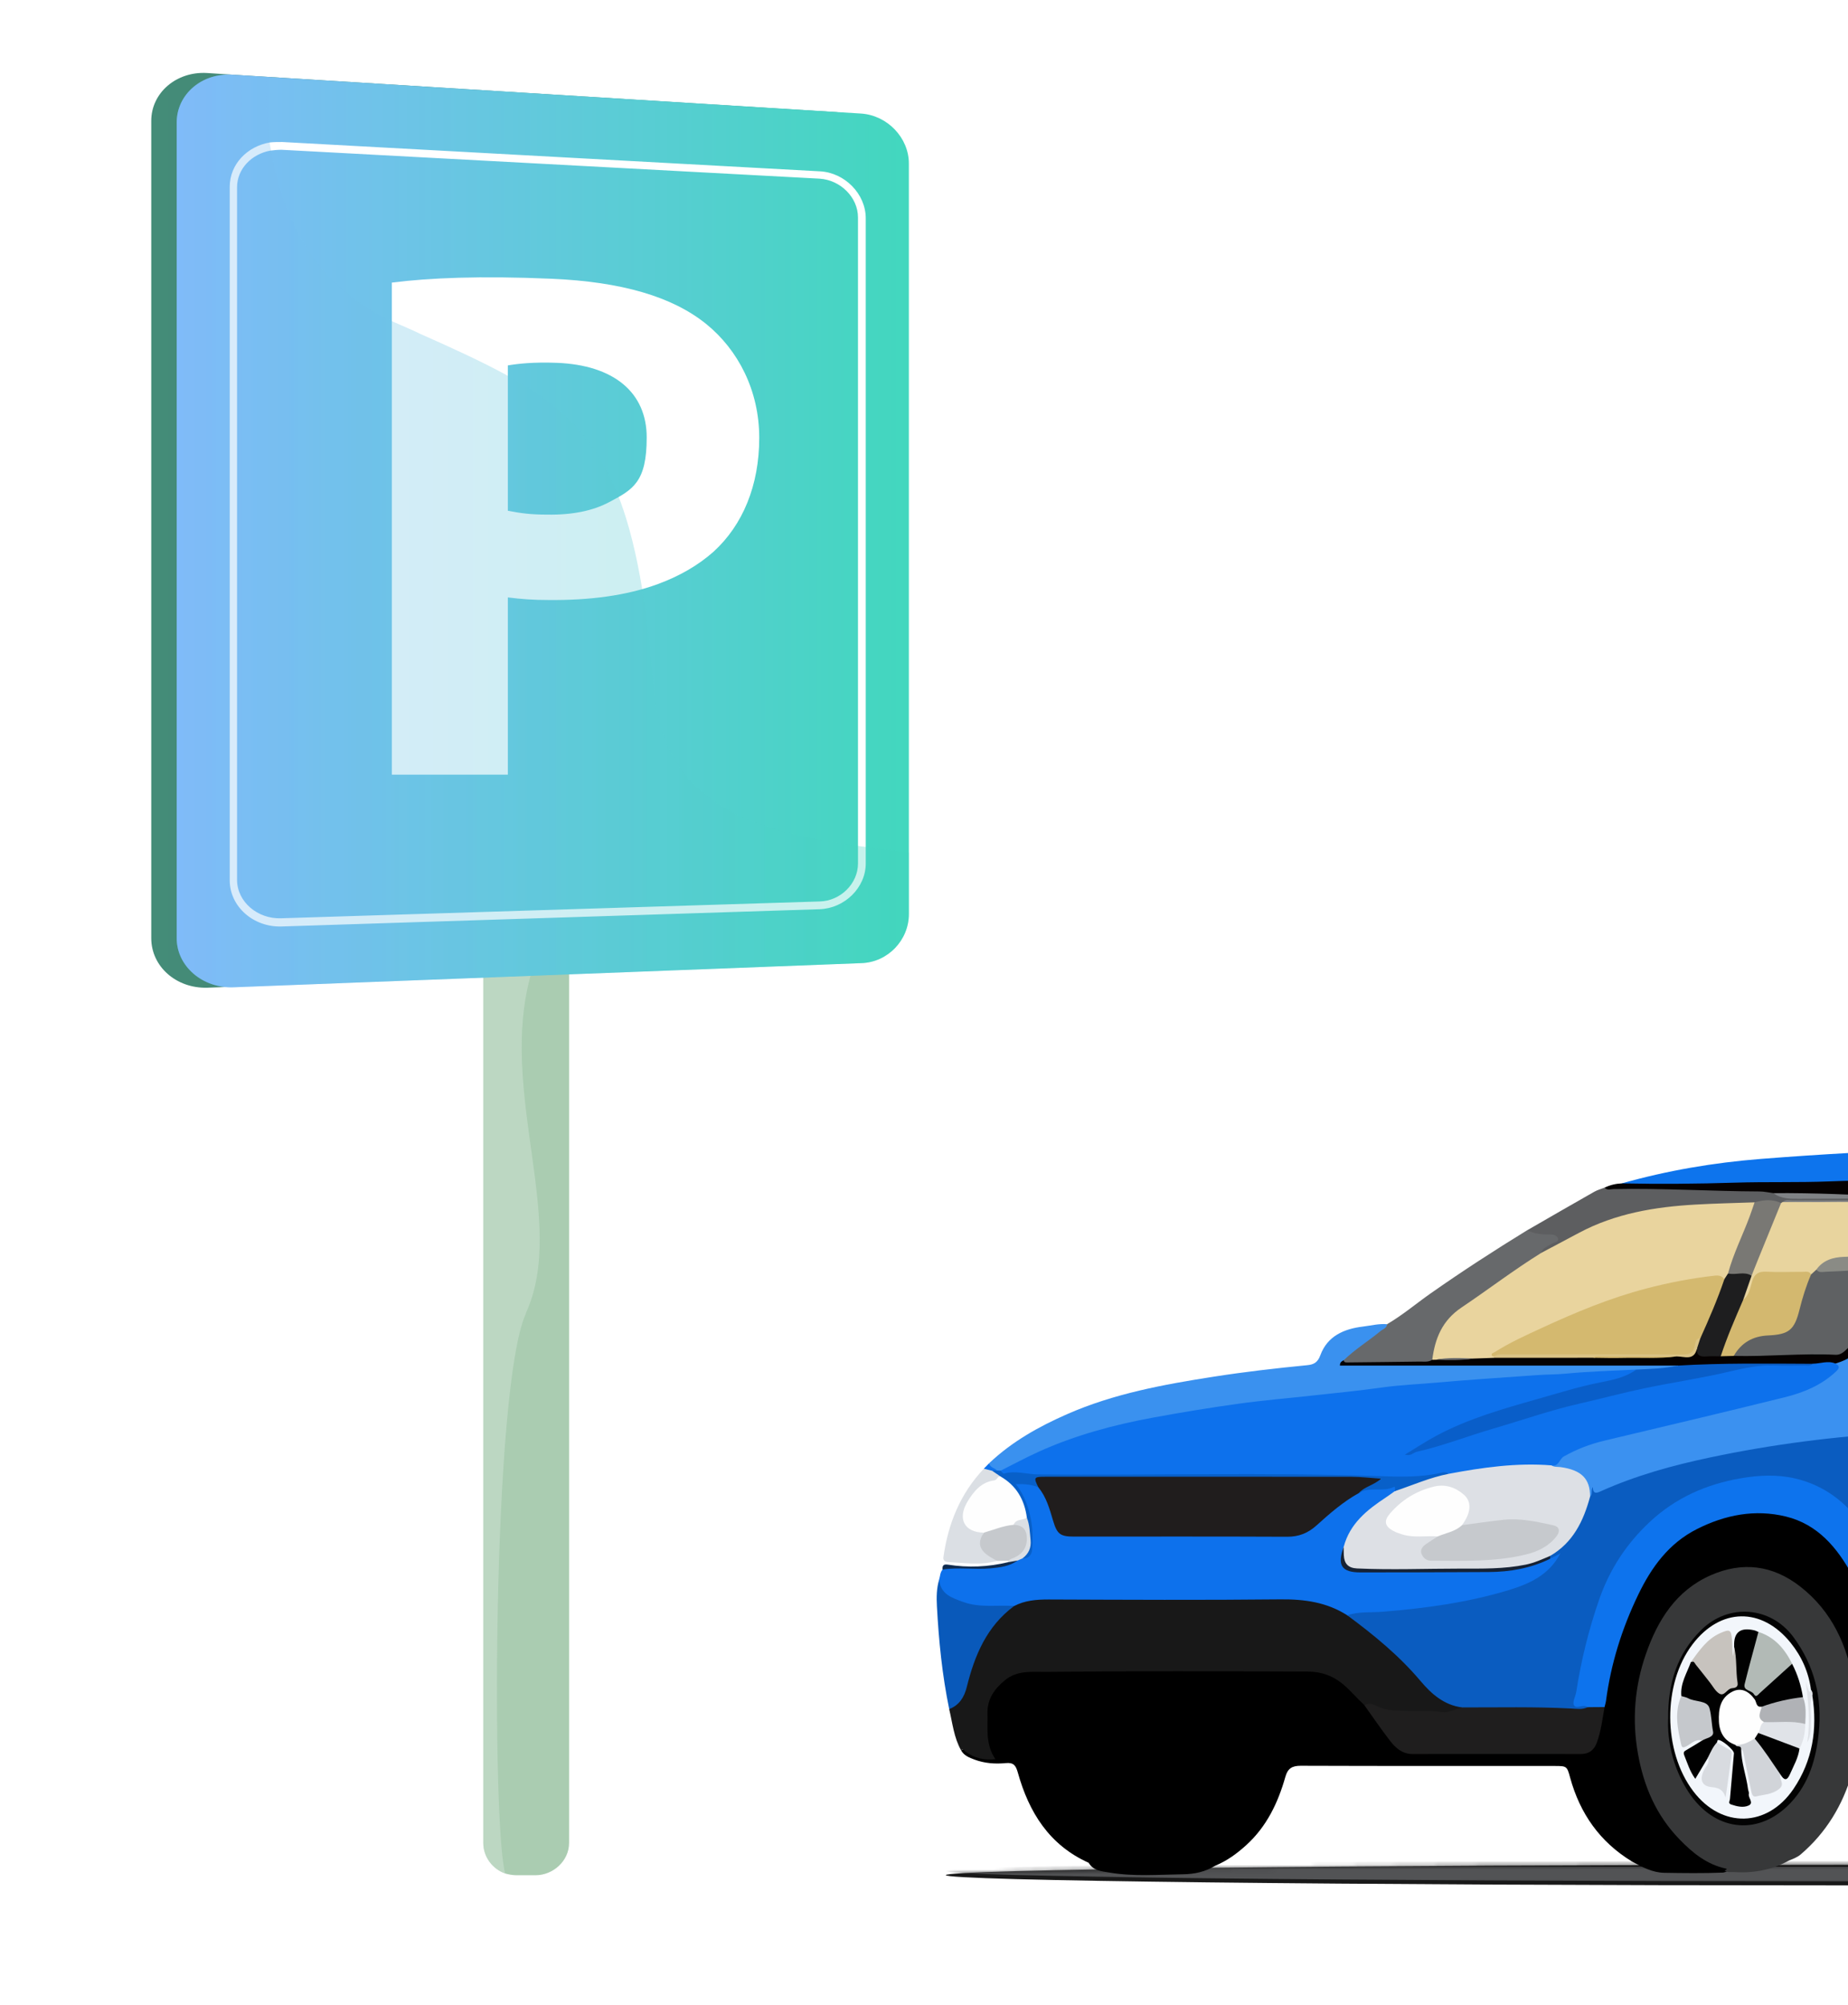 <svg width="390" height="423" viewBox="0 0 390 423" fill="none" xmlns="http://www.w3.org/2000/svg">
<g clip-path="url(#clip0_394_3700)" filter="url(#filter0_d_394_3700)">
<rect width="390" height="415" fill="white"/>
<path d="M120.099 160.644V384.868C120.099 388.69 116.732 391.693 113.001 391.693H108.997C108.178 391.693 107.268 391.511 106.631 391.329C103.992 390.419 101.99 387.871 101.99 384.868V160.644C101.99 158.551 102.991 156.64 104.447 155.366C105.63 154.365 107.268 153.637 108.997 153.637H113.001C116.823 153.637 120.099 156.822 120.099 160.644Z" fill="#AACCB1"/>
<g style="mix-blend-mode:multiply" opacity="0.4">
<path d="M110.999 273.12C103.81 288.863 103.81 382.229 106.631 391.329C103.992 390.419 101.99 387.871 101.99 384.868V160.644C101.99 158.551 102.991 156.731 104.447 155.457C104.902 156.549 105.357 157.823 105.903 159.097C105.903 159.097 119.28 176.569 112.091 201.412C104.993 226.255 119.826 253.646 110.999 273.029V273.12Z" fill="#D8E8DD"/>
</g>
<path d="M176.701 19.685L50.666 11.859L43.659 11.404C37.198 11.04 31.92 15.59 31.92 21.505V193.95C31.92 199.956 37.198 204.597 43.75 204.415L176.792 199.319C182.343 199.137 186.438 194.496 186.438 188.945V30.332C186.438 24.781 182.252 20.049 176.61 19.685H176.701Z" fill="url(#paint0_linear_394_3700)"/>
<path d="M191.807 30.605V188.854C191.807 194.405 187.348 199.046 181.797 199.228L49.301 204.324C42.84 204.597 37.289 199.956 37.289 193.95V21.869C37.289 15.863 42.658 11.313 49.119 11.768L181.706 19.958C187.257 20.322 191.807 25.054 191.807 30.514V30.605Z" fill="url(#paint1_linear_394_3700)"/>
<path d="M173.061 32.153L59.584 25.965C58.765 25.965 57.764 25.965 56.945 26.056C52.213 26.875 48.482 30.606 48.482 35.429V181.757C48.482 187.308 53.487 191.676 59.402 191.494L172.97 187.854C178.248 187.672 182.707 183.304 182.707 178.208V42.072C182.707 36.885 178.248 32.426 173.061 32.153ZM181.069 178.208C181.069 182.485 177.338 186.125 172.97 186.216L59.311 189.765C54.397 189.947 50.029 186.307 50.029 181.666V35.52C50.029 31.607 53.123 28.513 57.036 27.785C57.764 27.694 58.583 27.603 59.402 27.603L172.97 33.7C177.338 33.973 181.069 37.613 181.069 41.89V178.117V178.208Z" fill="white"/>
<path d="M149.037 64.367C141.939 58.634 131.292 55.449 116.277 54.812C101.262 54.175 90.615 54.63 82.698 55.631V159.462H107.177V122.061C110.089 122.425 112.546 122.607 115.731 122.607C124.285 122.698 132.202 121.697 138.845 119.24C143.304 117.602 147.308 115.327 150.584 112.415C156.772 106.773 160.23 98.401 160.23 88.391C160.23 78.381 155.771 69.827 149.037 64.367ZM115.549 104.589C112 104.589 109.998 104.316 107.177 103.77V73.103C109.361 72.739 112.546 72.375 117.46 72.557C129.563 73.012 136.479 78.836 136.479 88.3C136.479 97.763 133.567 99.311 128.562 101.95C125.195 103.77 120.736 104.68 115.549 104.589Z" fill="white"/>
<path style="mix-blend-mode:multiply" opacity="0.3" d="M191.807 175.932V188.854C191.807 194.405 187.348 199.046 181.797 199.228L49.301 204.324C42.84 204.597 37.289 199.956 37.289 193.95V21.869C37.289 15.863 42.658 11.313 49.119 11.768L56.217 12.223C56.126 16.591 56.217 21.323 56.945 26.146C56.945 26.692 57.127 27.238 57.218 27.875C59.584 42.071 66.5 56.631 83.426 64.093C85.246 64.912 87.066 65.64 88.704 66.459C95.711 69.553 101.808 72.374 106.995 75.195C113.456 78.744 118.643 82.475 122.738 87.389C125.741 90.938 128.198 95.033 130.291 100.129C134.113 109.684 136.479 122.697 138.026 141.625C138.299 144.901 138.845 147.813 139.755 150.361C140.938 154.092 142.758 157.186 144.942 159.825C145.306 160.28 145.761 160.735 146.125 161.19C146.944 162.009 147.763 162.828 148.764 163.556C156.954 170.29 168.784 172.747 180.705 174.476C181.251 174.476 181.797 174.658 182.343 174.658C185.528 175.113 188.713 175.477 191.898 175.932H191.807Z" fill="url(#paint2_linear_394_3700)"/>
<path d="M388.056 393.829C492.137 393.829 576.512 392.862 576.512 391.669C576.512 390.476 492.137 389.509 388.056 389.509C283.975 389.509 199.601 390.476 199.601 391.669C199.601 392.862 283.975 393.829 388.056 393.829Z" fill="#191919"/>
<mask id="mask0_394_3700" style="mask-type:luminance" maskUnits="userSpaceOnUse" x="199" y="389" width="378" height="5">
<path d="M388.056 393.829C492.137 393.829 576.512 392.862 576.512 391.669C576.512 390.476 492.137 389.509 388.056 389.509C283.975 389.509 199.601 390.476 199.601 391.669C199.601 392.862 283.975 393.829 388.056 393.829Z" fill="white"/>
</mask>
<g mask="url(#mask0_394_3700)">
<path d="M388.056 392.965C492.137 392.965 576.512 391.997 576.512 390.805C576.512 389.612 492.137 388.645 388.056 388.645C283.975 388.645 199.601 389.612 199.601 390.805C199.601 391.997 283.975 392.965 388.056 392.965Z" fill="#525355"/>
<path d="M394.898 389.906C498.979 389.906 583.354 389.651 583.354 389.336C583.354 389.021 498.979 388.766 394.898 388.766C290.817 388.766 206.442 389.021 206.442 389.336C206.442 389.651 290.817 389.906 394.898 389.906Z" fill="#141414"/>
</g>
<path d="M564.995 361.283C562.187 363.806 558.834 364.834 555.128 364.912C553.944 364.635 554.402 363.745 554.445 363.037C554.981 354.008 553.538 345.394 548.605 337.67C544.812 331.734 539.654 327.656 532.223 327.44C527.964 327.319 524.335 329.125 521.25 331.786C514.148 337.929 510.718 345.938 510.131 355.218C509.725 361.611 510.442 367.867 513.025 373.785C516.179 381.008 520.533 387.108 528.473 389.7C528.836 389.821 529.225 389.968 529.398 390.503C528.275 391.575 526.815 390.953 525.527 391.186C523.03 391.212 520.533 391.125 518.045 391.22C515.349 391.324 512.826 390.858 510.45 389.588C503.124 386.106 498.821 380.084 496.333 372.601C494.898 368.281 495.814 368.61 491.028 368.61C481.074 368.61 471.113 368.644 461.159 368.575C459.345 368.558 458.438 369.102 457.919 370.908C456.364 376.308 453.772 381.155 449.642 385.086C447.854 386.788 445.815 388.093 443.629 389.199C440.562 390.832 437.321 391.722 433.805 391.583C431.049 391.471 428.284 391.454 425.537 391.583C421.597 391.765 418.002 390.754 414.616 388.853C407.911 385.112 403.548 379.479 401.241 372.204C399.91 368.022 400.394 368.696 396.446 368.566C394.562 368.506 392.627 368.998 390.804 368.16C390.19 367.123 390.769 366.104 390.881 365.084C391.961 355.339 390.907 346.007 385.464 337.557C383.702 334.819 381.438 332.538 378.82 330.585C372.133 325.608 362.041 326.386 355.76 332.486C349.746 338.318 346.964 345.619 345.884 353.757C345.124 359.538 345.608 365.197 347.301 370.752C349.444 377.794 353.375 383.574 359.553 387.713C360.883 388.603 362.335 389.216 363.838 389.717C364.201 389.838 364.702 389.968 364.685 390.426C364.668 391.013 364.08 391.004 363.657 391.134C359.51 391.298 355.371 391.246 351.224 391.177C348.718 391.134 346.55 389.959 344.398 388.784C337.642 384.671 333.434 378.675 331.361 371.098C330.704 368.679 330.643 368.636 328.103 368.636C310.236 368.636 292.368 368.653 274.501 368.592C272.678 368.592 271.762 369.145 271.261 370.934C269.714 376.394 267.329 381.405 263.018 385.328C261.04 387.125 258.94 388.663 256.469 389.674C254.395 390.961 252.037 391.462 249.704 391.488C244.537 391.557 239.345 392.007 234.204 391.134C232.562 390.858 230.756 390.78 229.745 389.06C221.434 385.328 217.14 378.407 214.798 370.018C214.375 368.506 213.891 367.867 212.241 368.031C210.02 368.247 207.783 368.083 205.649 367.288C204.543 366.873 203.445 366.45 202.823 365.335C203.592 364.938 203.618 364.894 204.309 365.3C205.649 366.069 207.048 366.571 208.975 366.64C207.618 363.702 207.757 360.704 207.8 357.715C207.878 352.487 211.619 348.712 216.863 348.478C236.424 347.606 255.994 348.314 275.555 348.107C280.194 348.055 283.702 350.345 286.7 353.628C287.236 354.207 287.711 354.846 288.23 355.442C290.174 357.68 291.781 360.168 293.526 362.562C295.038 364.627 296.956 365.586 299.583 365.56C310.434 365.473 321.278 365.534 332.129 365.525C335.369 365.525 336.069 364.955 336.959 361.801C337.46 360.021 337.581 358.172 338.065 356.393C338.705 351.623 339.75 346.932 341.236 342.361C343.301 336.02 345.651 329.773 350.066 324.623C357.134 316.389 366.206 313.625 376.703 315.508C380.98 316.268 384.384 318.817 387.201 322.126C392.359 328.183 394.787 335.441 396.515 343.018C397.405 347.295 397.56 351.641 397.742 355.987C397.707 358.432 398.044 360.851 398.182 363.279C398.251 364.506 398.796 365.076 400.014 365.076C400.671 365.076 401.336 365.093 401.993 365.093C433.364 365.093 464.736 365.093 496.108 365.093C496.834 365.093 497.56 365.084 498.285 365.067C499.936 365.033 500.99 364.229 501.517 362.657C502.234 360.531 502.821 358.371 503.443 356.22C504.549 352.98 505.232 349.602 506.398 346.37C508.29 340.106 510.468 333.963 514.166 328.477C518.529 322.014 524.439 317.824 532.344 317.798C543.481 317.772 553.098 322.057 558.359 335.32C559.361 337.843 560.044 340.452 560.398 343.148C561.712 349.628 561.193 356.073 559.819 362.743C561.202 362.605 562.195 361.896 563.249 361.317C563.777 361.032 564.381 360.246 564.96 361.292L564.995 361.283Z" fill="black"/>
<path d="M287.945 355.805C286.45 354.449 285.172 352.893 283.625 351.554C281.387 349.619 278.839 348.729 276.074 348.72C257.636 348.643 239.19 348.582 220.752 348.781C217.892 348.815 214.712 348.366 212.077 350.543C209.814 352.418 208.327 354.526 208.397 357.559C208.474 360.808 207.956 364.151 210.073 367.201C207.697 367.486 205.632 366.968 203.766 365.629C203.498 365.439 203.316 364.869 202.832 365.344C201.303 362.639 201.018 359.572 200.31 356.626C203.567 354.077 203.774 350.068 205.122 346.604C207.057 341.627 209.606 337.1 214.341 334.197C215.87 333.324 217.529 333.021 219.274 333.021C237.764 333.021 256.254 333.03 274.743 333.021C278.182 333.021 281.119 334.413 283.997 336.054C289.898 340.245 295.445 344.832 300.136 350.405C302.141 352.79 304.482 354.794 307.592 355.676C308.007 355.797 308.742 355.788 308.526 356.626C306.875 357.542 305.147 357.991 303.247 357.697C301.752 357.464 300.223 357.49 298.728 357.594C294.987 357.861 291.418 357.196 287.954 355.814L287.945 355.805Z" fill="#181818"/>
<path d="M284.333 336.848C280.022 334.084 275.304 333.427 270.224 333.479C253.903 333.652 237.591 333.565 221.27 333.505C218.73 333.505 216.293 333.695 214.021 334.887C209.805 335.889 205.657 335.656 201.64 334.023C199.558 333.176 197.717 332.027 198.201 329.271C198.417 328.571 198.391 327.794 198.91 327.198C199.359 326.567 199.964 326.645 200.664 326.662C203.757 326.714 206.85 326.904 209.934 326.541C211.455 326.359 212.889 325.945 214.176 325.089C214.608 324.718 215.127 324.562 215.671 324.476C216.907 324.191 217.321 323.327 217.356 322.152C217.468 318.151 217.045 314.289 214.842 310.79C213.865 309.235 214.202 308.691 216 308.604C217.296 308.544 218.471 308.898 219.533 309.641C221.356 311.516 221.875 314.022 222.739 316.346C223.871 319.387 224.052 319.612 227.257 319.612C242.006 319.612 256.763 319.586 271.512 319.638C273.896 319.638 275.823 318.938 277.585 317.322C280.298 314.825 283.089 312.415 286.407 310.712C288.671 309.408 291.263 310.013 293.656 309.46C294.459 309.27 294.891 309.719 294.684 310.6C294.287 311.594 293.379 312.034 292.559 312.579C290.312 314.082 288.135 315.62 286.433 317.789C285.215 319.344 284.644 321.132 283.927 322.903C283.893 323.171 283.901 322.834 283.867 323.094C283.417 326.964 283.582 327.163 287.409 327.163C295.764 327.163 304.128 327.111 312.482 327.189C317.416 327.232 322.176 326.593 326.687 324.528C327.602 324.303 328.639 322.99 329.304 323.828C330.013 324.727 328.752 325.668 328.112 326.446C325.477 329.651 321.77 331.129 317.969 332.217C310.435 334.369 302.78 335.907 294.909 336.244C292.092 336.365 289.31 337.082 286.467 337.013C285.75 336.995 285.024 337.134 284.325 336.866L284.333 336.848Z" fill="#0D71EC"/>
<path d="M342.282 245.697C351.864 242.993 361.619 241.334 371.546 240.547C397.397 238.5 423.282 237.705 449.202 238.284C465.938 238.655 482.682 239.139 499.392 240.228C512.136 241.057 524.578 243.209 536.337 248.453C536.82 248.669 537.399 248.781 537.659 249.248C540.743 254.76 545.452 258.985 549.253 263.927C554.23 270.399 559.354 276.758 564.468 283.134C566.508 285.683 569.307 287.627 570.491 290.849C569.67 291.679 568.65 291.437 567.691 291.29C566.577 291.126 565.462 291.109 564.348 291.031C562.533 290.893 561.159 291.593 560.028 292.932C557.721 293.45 555.405 293.217 553.09 293.035C552.753 293.009 552.485 292.819 552.295 292.543C552.243 291.748 552.943 291.636 553.409 291.333C557.185 288.862 558.36 284.888 556.416 280.827C554.42 276.663 551.128 273.449 548.234 269.958C543.776 264.575 538.756 259.694 534.246 254.354C533.192 253.11 532.492 251.849 533.39 250.241C534.038 249.084 533.114 248.885 532.397 248.609C529.053 247.33 525.554 246.604 522.072 245.896C513.994 244.245 505.846 243.183 497.604 242.69C491.357 242.319 485.101 242.172 478.855 241.861C473.446 241.593 468.029 241.394 462.655 241.653C457.22 241.921 451.742 241.731 446.342 243.036C439.448 244.703 433.944 248.764 428.354 252.713C424.699 255.305 421.096 257.992 417.588 260.782C411.247 265.837 404.983 270.986 399.246 276.74C397.284 278.702 395.202 280.533 392.999 282.201C392.239 282.771 391.159 283.583 391.003 281.622C392.368 279.142 394.58 277.414 396.611 275.565C401.138 271.435 405.518 267.15 410.115 263.098C415.8 258.087 421.658 253.283 427.239 248.142C428.596 246.889 430.142 245.861 431.983 245.369C431.093 245.602 430.186 245.55 429.287 245.55C421.511 245.55 413.726 245.602 405.95 245.541C393.232 245.438 380.514 245.913 367.796 246.077C360.228 246.172 352.642 246.198 345.073 246.328C344.123 246.345 343.068 246.587 342.291 245.705L342.282 245.697Z" fill="#0D74ED"/>
<path d="M208.777 304.725C213.572 300.189 219.214 297.027 225.219 294.392C235.077 290.063 245.54 288.145 256.072 286.503C262.639 285.475 269.248 284.715 275.866 284.067C277.223 283.937 278.078 283.531 278.648 281.959C280.135 277.915 283.625 276.403 287.625 275.919C289.319 275.712 290.995 275.271 292.732 275.418C293.233 276.386 292.377 276.697 291.85 277.112C289.734 278.788 287.522 280.334 285.422 282.036C284.938 282.434 284.204 282.624 284.161 283.41C284.938 283.773 285.733 283.592 286.511 283.592C307.834 283.583 329.149 283.488 350.473 283.54C351.639 283.54 352.857 283.324 353.937 284.006C354.171 285.199 353.16 285.06 352.598 285.078C350.231 285.155 347.898 285.726 345.513 285.553C342.878 285.458 340.26 285.847 337.651 286.011C329.313 286.555 320.967 286.944 312.638 287.557C301.346 288.387 290.079 289.441 278.83 290.78C268.963 291.946 259.07 292.923 249.272 294.608C240.52 296.111 231.776 297.752 223.482 301.148C220.182 302.504 216.959 303.982 213.831 305.684C213.14 306.064 212.475 306.505 211.697 306.695C211.386 306.755 211.066 306.755 210.755 306.695C209.883 306.254 208.569 306.246 208.777 304.716V304.725Z" fill="#3A91EF"/>
<path d="M354.066 284.153H282.778C282.761 283.393 283.21 283.237 283.59 283.021C288.29 282.503 293.008 282.883 297.716 282.779C299.159 282.745 300.594 282.805 302.019 282.52C302.373 282.468 302.728 282.408 303.09 282.425C305.717 282.321 308.352 282.719 310.962 282.149C312.439 281.872 313.925 282.036 315.411 282.028C322.323 282.028 329.235 282.028 336.147 282.028C341.85 281.959 347.561 282.209 353.254 281.889C354.81 281.432 356.71 282.14 357.937 280.533C359.432 282.166 361.402 281.57 363.234 281.656C364.08 281.639 364.927 281.639 365.765 281.639C372.738 281.855 379.693 280.948 386.674 281.259C387.944 281.311 388.955 280.784 389.836 279.894C391.184 278.537 392.566 277.215 393.88 275.841C397.837 271.703 402.122 267.893 406.235 263.918C407.712 262.804 409.198 261.689 410.546 260.41C414.123 257.335 417.717 254.276 421.692 250.846C416.188 250.414 411.194 250.077 406.2 249.645C401.154 249.489 396.152 248.591 391.089 248.712C385.438 248.85 379.814 248.064 374.154 248.349C370.958 247.874 367.735 248.116 364.521 247.969C356.65 247.597 348.779 247.58 340.908 247.563C340.087 247.563 338.99 247.856 338.627 246.604C339.776 246.051 340.986 245.757 342.256 245.705C350.23 245.869 358.205 245.8 366.18 245.55C372.772 245.342 379.373 245.55 385.965 245.29C400.93 244.712 415.912 245.213 430.876 244.884C431.818 244.867 432.768 244.789 433.65 244.746C424.621 249.835 417.666 257.49 409.881 264.1C403.349 269.638 397.18 275.591 391.244 281.777C390.363 283.479 388.808 283.972 387.054 284.101C385.386 283.782 383.762 284.447 382.095 284.343C374.595 284.3 367.096 284.395 359.596 284.412C358.542 284.412 357.497 284.533 356.451 284.654C355.604 284.749 354.732 284.87 354.041 284.162L354.066 284.153Z" fill="#050101"/>
<path d="M302.261 282.926C301.431 283.478 300.481 283.288 299.582 283.306C294.476 283.392 289.37 283.418 284.264 283.487C283.875 283.487 283.633 283.435 283.59 283.021C285.949 280.714 288.774 278.994 291.305 276.895C291.824 276.463 292.653 276.29 292.722 275.417C295.962 273.525 298.822 271.097 301.881 268.946C308.551 264.263 315.385 259.831 322.332 255.571C324.086 255.597 325.805 255.977 327.559 256.116C328.276 256.167 329.028 256.53 329.14 257.36C329.244 258.137 328.501 258.414 327.956 258.751C327.014 259.321 325.934 259.701 325.312 260.703C322.478 262.941 319.308 264.695 316.37 266.803C313.277 269.032 310.21 271.296 307.151 273.577C305.173 275.054 304.075 276.903 303.514 279.228C303.211 280.489 303.134 281.846 302.252 282.926H302.261Z" fill="#67696B"/>
<path d="M325.175 260.419C325.667 259.434 325.719 259.416 327.594 258.38C328.06 258.12 328.976 258.069 328.795 257.334C328.631 256.686 327.801 256.479 327.145 256.479C325.477 256.488 323.836 256.418 322.341 255.572C327.05 252.859 331.75 250.137 336.476 247.459C337.15 247.079 337.919 246.88 338.644 246.595C339.163 247.225 339.88 246.923 340.485 246.906C350.766 246.69 361.039 247.372 371.321 247.407C372.297 247.407 373.274 247.64 374.25 247.761C377.982 248.841 381.827 248.245 385.612 248.478C389.871 248.746 394.165 248.435 398.442 248.746C398.805 248.772 399.228 248.608 399.6 249.152C399.004 250.025 398.044 249.869 397.198 249.869C391.202 249.895 385.205 249.869 379.209 249.887C378.354 249.887 377.499 249.826 376.652 249.99C376.419 250.042 376.185 250.051 375.943 250.051C374.06 249.861 372.168 249.74 370.284 250.12C366.871 250.37 363.45 250.543 360.046 250.612C348.537 250.828 337.798 253.61 327.888 259.52C327.067 260.013 326.281 260.73 325.175 260.419Z" fill="#5D5E60"/>
<path d="M198.201 329.263C198.443 332.416 200.914 333.177 203.307 334.041C206.807 335.311 210.444 334.62 214.021 334.887C208.249 339.147 205.683 345.29 204.033 351.96C203.506 354.094 202.469 355.796 200.318 356.634C198.84 349.472 198.115 342.223 197.726 334.939C197.622 333.03 197.64 331.12 198.21 329.271L198.201 329.263Z" fill="#0959BA"/>
<path d="M210.409 325.365C206.962 326.359 203.472 325.78 199.998 325.599C199.54 325.573 198.987 325.331 199.1 324.57C200.093 317.494 202.659 311.144 207.645 305.899C208.344 305.441 208.932 305.96 209.563 306.124C210.107 306.616 211.109 306.513 211.299 307.463C211.014 308.517 210.107 308.725 209.234 309.036C206.496 310.012 204.845 312.025 204.068 314.747C203.368 317.192 204.215 318.471 206.686 318.937C207.005 318.998 207.325 319.067 207.593 319.265C206.651 322.168 208.707 323.689 210.418 325.365H210.409Z" fill="#DBDFE4"/>
<path d="M210.409 325.364C209.684 324.924 208.897 324.544 208.232 324.025C206.547 322.703 206.392 321.286 207.619 319.403C209.433 317.77 211.74 317.597 213.995 317.251C214.392 317.251 214.816 317.329 215.17 317.174C216.285 316.69 216.794 317.26 217.019 318.219C217.391 319.774 217.511 321.407 217.054 322.902C216.431 324.915 214.505 325.062 212.759 325.33C211.982 325.347 211.196 325.356 210.418 325.373L210.409 325.364Z" fill="#C6C9CD"/>
<path d="M212.75 325.323C213.026 325.167 213.286 324.968 213.579 324.865C215.682 324.087 216.724 322.667 216.707 320.605C216.695 318.733 215.762 317.783 213.908 317.754C214.219 315.862 215.653 316.112 216.975 316.121C217.813 318.177 217.752 320.354 217.657 322.506C217.606 323.638 216.906 324.441 215.808 324.83L214.754 325.288C214.089 325.443 213.536 326.212 212.741 325.651C212.741 325.547 212.741 325.443 212.75 325.331V325.323Z" fill="#DBDFE4"/>
<path d="M212.742 325.642C213.416 325.521 214.081 325.4 214.755 325.279C213.053 326.506 211.066 326.748 209.07 326.938C205.692 327.249 202.288 326.67 198.918 327.189C198.84 326.359 199.108 326.014 200.033 326.152C204.301 326.826 208.543 326.653 212.751 325.634L212.742 325.642Z" fill="#102C50"/>
<path d="M209.381 306.35C208.793 306.203 208.214 306.048 207.627 305.901C208.007 305.512 208.387 305.123 208.776 304.726C208.871 305.711 209.925 305.711 210.4 306.298C210.072 306.592 209.726 306.48 209.381 306.35Z" fill="#0D71EC"/>
<path d="M284.333 336.848C286.735 336.001 289.275 336.295 291.729 336.096C300.74 335.379 309.674 334.161 318.323 331.551C322.66 330.238 326.894 328.389 329.278 323.81C328.466 324.225 327.792 324.57 327.118 324.916C326.989 324.76 326.928 324.579 326.937 324.38C327.023 323.974 327.265 323.655 327.593 323.439C331.931 320.605 333.875 316.259 335.162 311.489C335.413 310.271 335.447 308.802 337.383 310.003C337.789 310.254 338.393 309.856 338.877 309.649C352.874 303.808 367.666 301.381 382.578 299.411C389.43 298.512 396.325 298.132 403.202 297.475C403.85 297.415 404.515 297.277 405.137 297.622C405.794 298.331 405.656 299.221 405.656 300.059C405.665 311.438 405.829 322.816 405.587 334.195C405.474 339.353 405.345 344.555 404.55 349.687C404.222 351.804 404.87 353.825 405.137 355.882C402.485 356.703 399.841 356.867 397.223 355.761C396.999 351.406 396.696 347.06 395.988 342.749C398.277 342.568 400.558 342.524 403.193 343.086C400.817 337.098 399.668 331.076 397.007 325.547C395.366 322.125 393.413 318.911 390.985 316.06C387.184 311.593 382.345 308.586 376.418 308.12C366.776 307.359 357.946 309.856 350.343 315.939C343.647 321.287 339.361 328.329 336.985 336.511C335.352 342.144 333.866 347.821 333.019 353.644C332.873 354.681 332.501 355.623 334.16 355.64C334.609 355.64 335.482 355.882 334.868 356.789C333.633 357.446 332.285 357.325 331.006 357.195C324.526 356.53 318.02 356.988 311.532 356.832C310.504 356.806 309.415 357.022 308.508 356.279C304.741 355.778 302.088 353.437 299.799 350.724C295.289 345.367 289.932 340.986 284.342 336.856L284.333 336.848Z" fill="#0A5CC0"/>
<path d="M377.429 388.645C373.809 390.632 369.913 391.289 365.835 391.021C365.195 390.978 364.504 391.185 363.951 390.676C364.012 390.658 364.081 390.641 364.141 390.615C364.314 390.546 364.53 390.356 364.253 390.295C360.201 389.431 357.177 386.96 354.404 384.083C349.531 379.046 346.913 372.964 345.686 366.121C344.39 358.898 344.969 351.847 347.362 344.979C349.851 337.816 353.756 331.604 360.996 328.407C367.675 325.452 374.094 326.23 379.909 330.766C386.674 336.036 389.897 343.303 391.253 351.519C392.169 357.057 392.066 362.604 390.882 368.108C391.4 368.808 391.029 369.525 390.839 370.182C388.877 376.921 385.396 382.692 380.03 387.289C379.253 387.954 378.337 388.256 377.438 388.637L377.429 388.645Z" fill="#373839"/>
<path d="M335.049 356.227C334.133 355.476 332.664 356.754 332.163 355.804C331.809 355.139 332.5 353.946 332.656 352.979C333.692 346.3 335.3 339.777 337.529 333.392C339.715 327.145 343.222 321.797 348.044 317.252C353.53 312.077 360.088 309.174 367.423 307.921C371.199 307.273 375.026 307.092 378.785 307.956C384.928 309.373 389.593 312.95 393.231 318.082C396.972 323.352 399.322 329.184 401.145 335.319C401.94 337.988 402.519 340.77 404.221 343.397C401.836 343.708 399.59 342.714 397.369 343.181C396.739 343.311 396.384 343.077 395.987 342.74C394.76 337.755 393.326 332.822 390.846 328.294C387.692 322.531 383.571 317.633 376.892 316C370.387 314.418 364.105 315.628 358.144 318.635C352.182 321.641 348.519 326.705 345.728 332.502C342.307 339.587 339.974 347.026 338.937 354.845C338.876 355.303 338.73 355.744 338.626 356.193C337.442 356.936 336.25 357.057 335.049 356.219V356.227Z" fill="#0D73ED"/>
<path d="M335.049 356.228C336.242 356.219 337.434 356.21 338.626 356.202C338.177 358.707 337.892 361.248 337.011 363.667C336.423 365.283 335.369 366.112 333.615 366.112C321.77 366.095 309.916 366.103 298.07 366.112C295.928 366.112 294.511 364.825 293.336 363.304C291.461 360.867 289.724 358.327 287.936 355.822C289.171 355.079 290.312 355.925 291.288 356.314C293.085 357.023 294.882 356.936 296.705 357.014C299.254 357.126 301.803 356.867 304.377 357.265C305.665 357.463 307.116 356.642 308.49 356.28C316.18 356.297 323.869 356.107 331.559 356.513C332.717 356.573 333.918 356.798 335.041 356.236L335.049 356.228Z" fill="#1F1E1E"/>
<path d="M286.752 311.057C283.452 312.889 280.626 315.36 277.853 317.865C276.047 319.498 274.112 320.276 271.641 320.267C256.642 320.198 241.634 320.233 226.626 320.233C223.689 320.233 223.075 319.671 222.22 316.811C221.494 314.375 220.82 311.886 219.144 309.856C218.773 309.286 217.84 308.949 218.202 308.068C218.583 307.134 219.498 307.048 220.362 306.996C221.019 306.953 221.684 306.97 222.341 306.97C242.705 306.97 263.07 306.988 283.434 306.944C285.681 306.944 287.875 307.48 290.122 307.42C290.623 307.402 291.271 307.437 291.435 308.059C291.625 308.776 291.029 309.156 290.519 309.407C289.284 310.003 287.867 310.202 286.744 311.074L286.752 311.057Z" fill="#201D1D"/>
<path d="M335.559 311.836C334.177 316.959 331.965 321.521 327.135 324.312C325.658 325.608 323.783 326.023 321.969 326.437C319.61 326.982 317.208 327.319 314.772 327.31C308.395 327.284 302.028 327.25 295.651 327.327C292.835 327.362 290.018 327.362 287.201 327.31C283.97 327.258 283.331 326.61 283.408 323.318C283.408 322.99 283.391 322.662 283.581 322.368C284.877 317.495 288.48 314.601 292.437 312C293.077 311.577 293.69 311.119 294.321 310.669C297.872 308.354 301.881 307.283 305.967 306.436C312.992 304.95 320.068 304.077 327.265 304.691C328.578 305.114 329.987 305.019 331.317 305.468C334.972 306.704 335.827 307.931 335.568 311.836H335.559Z" fill="#DDE0E5"/>
<path d="M305.735 306.988C301.778 307.757 298.106 309.39 294.313 310.669C294.399 310.314 294.538 309.58 294.132 309.77C291.773 310.911 289.017 309.58 286.744 311.058C287.945 309.684 289.863 309.442 291.462 308.016C289.215 307.869 287.246 307.627 285.267 307.619C263.667 307.593 242.067 307.602 220.467 307.61C218.186 307.61 218.108 307.774 219.136 309.839C217.875 309.298 216.3 309.079 214.41 309.183C216.311 311.654 217.192 314.358 217.676 317.252C217.987 319.153 217.927 321.045 217.823 322.92C217.771 323.931 217.184 324.951 215.801 324.821C217.097 323.853 217.659 322.583 217.495 320.959C217.331 319.369 217.313 317.754 216.7 316.233C216.302 315.93 216.207 315.473 216.104 315.032C215.361 311.913 213.33 309.658 211.11 307.524C210.531 307.135 209.952 306.738 209.382 306.349C209.719 306.331 210.056 306.314 210.401 306.297C210.652 306.306 210.911 306.323 211.162 306.331C214.358 305.899 217.547 306.487 220.735 306.487C240.97 306.487 261.205 306.487 281.439 306.487C287.824 306.487 294.192 307.135 300.586 306.781C301.519 306.729 302.4 306.496 303.307 306.366C304.171 306.236 305.165 305.856 305.726 306.988H305.735Z" fill="#0860C9"/>
<path d="M283.572 322.368C283.572 322.956 283.572 323.552 283.598 324.139C283.676 325.911 284.479 326.861 286.389 326.956C293.612 327.293 300.835 326.991 308.067 326.991C312.723 326.991 317.389 327.094 321.994 326.152C323.809 325.781 325.459 325.021 327.144 324.312C327.144 324.511 327.135 324.718 327.126 324.917C323.031 326.93 318.659 327.69 314.149 327.716C305.138 327.777 296.126 327.785 287.106 327.794C283.114 327.794 282.147 326.282 283.581 322.368H283.572Z" fill="#162234"/>
<path d="M335.56 311.835C335.603 308.042 333.763 306.185 329.339 305.571C328.7 305.485 328.017 305.615 327.438 305.208C328.881 304.725 329.313 303.152 330.644 302.409C334.696 300.163 339.154 299.325 343.561 298.262C354.689 295.584 365.869 293.121 376.937 290.218C379.935 289.432 382.76 288.162 385.37 286.451C386.372 285.794 387.296 285.077 387.34 283.729C388.748 283.28 390.122 282.753 391.254 281.759C391.409 282.943 391.962 282.382 392.42 282.001C394.079 280.61 395.833 279.306 397.371 277.785C406.209 269.007 415.834 261.205 425.9 253.878C429.676 251.131 433.469 248.444 437.452 246.007C442.031 243.208 447.146 241.799 452.39 241.497C459.414 241.091 466.465 240.763 473.515 241.022C480.678 241.281 487.849 241.428 494.994 241.86C504.282 242.422 513.544 243.424 522.642 245.42C526.711 246.31 530.807 247.2 534.721 248.85C534.868 249.36 534.401 249.619 534.116 249.947C533.088 251.148 533.14 252.34 534.159 253.498C536.241 255.865 538.28 258.276 540.458 260.557C545.763 266.13 550.8 271.927 555.483 278.036C558.947 282.546 558.619 287.505 554.843 290.996C554.083 291.704 553.063 291.816 552.303 292.447C544.7 292.715 537.097 292.991 529.493 293.259C527.446 290.486 525.796 287.479 524.24 284.421C523.973 283.902 523.782 283.323 524.284 282.788C527.135 282.252 530.021 282.174 532.906 282.053C534.885 281.967 536.855 282.036 538.816 281.639C542.419 280.913 543.525 278.545 541.555 275.418C539.792 272.618 537.615 270.139 535.481 267.616C530.867 262.173 525.994 256.989 520.05 252.954C516.058 250.241 511.41 249.403 506.762 248.772C498.925 247.718 491.071 246.828 483.157 246.681C482.371 246.664 481.559 246.707 480.937 246.059C479.978 245.67 478.975 245.921 478.008 245.921C468.262 245.938 458.516 245.834 448.77 245.973C447.405 246.888 445.746 246.759 444.243 247.217C439.301 248.729 435.343 251.848 431.594 255.105C421.753 263.641 412.162 272.454 402.926 281.647C401.941 282.623 401.017 283.66 400.282 284.827C399.159 286.607 399.669 287.851 401.673 288.352C402.295 288.507 403.013 288.43 403.427 289.086C404.049 291.082 404.654 293.087 405.034 295.143C405.19 295.981 405.397 296.819 404.81 297.588C403.427 298.288 401.898 298.253 400.438 298.34C387.132 299.083 373.948 300.776 360.918 303.532C353.022 305.2 345.246 307.334 337.85 310.66C336.934 311.075 336.174 311.334 336.148 309.753C335.69 310.479 336.199 311.308 335.56 311.809V311.835Z" fill="#3B91F0"/>
<path d="M387.347 283.729C388.194 284.187 388.315 284.593 387.52 285.353C384.418 288.308 380.582 289.863 376.564 290.857C363.924 293.993 351.258 296.974 338.592 299.99C335.576 300.707 332.725 301.804 330.021 303.325C329.079 303.86 328.984 305.545 327.437 305.208C320.102 304.612 312.905 305.64 305.734 306.988C305.284 306.599 304.705 306.634 304.222 306.746C299.789 307.783 295.271 307.619 290.795 307.463C266.888 306.651 242.981 307.342 219.074 307.118C216.664 307.092 214.279 306.245 211.851 306.945C211.696 306.988 211.393 306.547 211.16 306.331C213.856 304.983 216.508 303.549 219.256 302.305C226.945 298.832 235.007 296.663 243.301 295.134C249.288 294.028 255.293 293.043 261.324 292.205C266.508 291.479 271.735 291.056 276.936 290.477C281.818 289.933 286.717 289.475 291.581 288.783C295.417 288.239 299.28 288.092 303.133 287.747C310.183 287.116 317.259 286.675 324.318 286.166C326.409 286.01 328.509 286.045 330.617 285.837C335.516 285.362 340.44 285.25 345.357 284.991C344.346 286.632 342.704 287.263 340.959 287.574C334.583 288.688 328.396 290.563 322.201 292.386C314.356 294.693 306.528 297.078 299.599 301.631C299.323 301.813 299.003 301.908 298.683 301.985C298.433 302.072 298.813 302.314 298.666 302.098C298.649 302.072 298.692 302.029 298.813 301.985C304.705 300.093 310.632 298.279 316.499 296.335C323.964 293.864 331.567 291.998 339.196 290.2C347.335 288.291 355.586 286.857 363.743 285.034C369.255 283.798 374.733 284.092 380.245 283.945C381.014 283.928 381.817 284.17 382.56 283.755C384.159 283.755 385.757 283.038 387.364 283.72L387.347 283.729Z" fill="#0D71EC"/>
<path d="M382.544 283.764C382.026 284.369 381.317 284.135 380.687 284.144C378.708 284.17 376.73 284.239 374.76 284.144C371.312 283.962 368.038 284.688 364.694 285.474C358.853 286.857 352.883 287.712 347.008 288.948C342.394 289.915 337.841 291.151 333.244 292.196C327.136 293.587 321.244 295.67 315.247 297.415C309.796 298.996 304.508 301.096 298.961 302.348C298.27 302.504 297.829 303.29 296.473 302.945C298.952 301.45 301.026 300.076 303.212 298.91C309.882 295.35 317.114 293.294 324.345 291.246C328.864 289.967 333.34 288.542 337.953 287.652C340.571 287.151 343.129 286.572 345.34 284.999C348.261 284.852 351.19 284.792 354.058 284.153C363.545 283.591 373.04 283.729 382.536 283.772L382.544 283.764Z" fill="#095EC9"/>
<path d="M325.175 260.419C327.845 259.002 330.515 257.593 333.176 256.168C340.891 252.038 349.281 250.655 357.869 250.172C362.007 249.938 366.146 249.852 370.293 249.705C370.889 250.655 370.276 251.476 369.956 252.297C368.349 256.453 366.595 260.54 365.083 264.73C364.807 265.292 364.53 265.853 363.882 266.087C362.197 265.594 360.539 265.775 358.811 266.026C344.123 268.186 330.696 273.871 317.632 280.602C316.881 280.991 316.051 281.302 315.567 282.071C315.49 282.235 315.386 282.39 315.256 282.52C313.822 282.572 312.388 282.615 310.954 282.667C308.292 283.004 305.597 282.511 302.936 282.926C302.711 282.926 302.486 282.926 302.262 282.935C302.841 278.424 304.344 274.64 308.439 271.893C314.047 268.126 319.421 264.004 325.175 260.427V260.419Z" fill="#E9D49E"/>
<path d="M375.874 249.844C375.986 249.775 376.099 249.706 376.211 249.637C383.322 249.395 390.433 249.637 397.535 249.516C400.602 249.464 403.66 249.049 406.728 249.283C411.963 249.62 417.199 249.948 422.444 250.285C422.513 250.449 422.582 250.604 422.651 250.769C418.668 254.138 414.694 257.499 410.711 260.869C408.438 261.18 406.166 261.465 403.859 261.396C398.882 261.24 393.906 261.543 388.938 261.811C386.942 261.914 385.274 262.718 383.84 264.066C383.33 264.541 382.795 264.956 382.06 265.016C379.106 264.86 376.151 265.016 373.196 264.921C371.58 264.869 370.569 265.448 370.146 267.055C369.895 268.005 369.489 268.921 369.031 269.785C368.789 270.235 368.617 270.995 367.778 270.554C367.286 268.541 368.686 266.986 369.1 265.197C370.785 260.808 372.591 256.471 374.466 252.16C374.82 251.339 375.045 250.406 375.857 249.853L375.874 249.844Z" fill="#E8D49E"/>
<path d="M382.207 264.92C382.578 264.583 382.958 264.237 383.33 263.9C386.345 263.788 389.335 263.313 392.35 263.365C396.42 263.443 400.472 263.131 404.541 262.993C405.362 262.967 406.597 262.656 406.727 264.151C401.025 269.698 395.331 275.253 389.628 280.792C389.015 281.388 388.324 281.915 387.382 281.872C380.211 281.526 373.048 282.278 365.886 282.114C366.275 279.859 368.97 277.724 371.916 277.362C372.824 277.249 373.739 277.206 374.655 277.085C377.109 276.757 378.552 275.443 379.07 273.007C379.502 270.951 380.073 268.929 380.816 266.959C381.118 266.173 381.308 265.3 382.207 264.911V264.92Z" fill="#5F6163"/>
<path d="M382.207 264.92C381.162 267.322 380.393 269.819 379.762 272.359C378.699 276.636 377.533 277.595 373.109 277.794C369.904 277.941 367.485 279.323 365.886 282.114C364.97 282.14 364.054 282.157 363.139 282.183C362.724 281.63 362.923 281.051 363.139 280.507C364.357 277.422 365.558 274.321 366.845 271.262C367.035 270.804 367.208 270.243 367.882 270.26C369.109 269.335 369.351 267.867 369.714 266.562C370.18 264.868 371.036 264.246 372.79 264.341C375.338 264.48 377.904 264.359 380.462 264.367C381.084 264.367 381.81 264.143 382.198 264.92H382.207Z" fill="#D3B86F"/>
<path d="M367.882 270.268C366.188 274.199 364.469 278.122 363.138 282.191C362.171 282.191 361.194 282.14 360.235 282.217C359.008 282.312 358.023 282.209 358.11 280.619C357.548 279.677 358.265 278.917 358.473 278.087C359.985 274.45 361.652 270.882 362.966 267.158C363.147 266.657 363.372 266.182 363.89 265.94C364.158 265.534 364.417 265.127 364.685 264.713C366.888 263.78 368.469 263.935 369.653 265.197C369.065 266.89 368.469 268.583 367.882 270.268Z" fill="#1E1E1F"/>
<path d="M406.727 264.16C405.224 262.89 403.444 263.563 401.863 263.702C400.161 263.849 398.459 264.013 396.757 263.961C392.938 263.84 389.145 264.237 385.334 264.35C384.652 264.367 383.857 264.635 383.321 263.9C384.747 261.887 386.864 261.282 389.153 261.205C394.864 261.006 400.575 260.85 406.286 260.738C407.755 260.712 409.267 259.986 410.719 260.868C409.388 261.965 408.058 263.062 406.727 264.16Z" fill="#8A8B85"/>
<path d="M406.736 249.282C399.988 250.025 393.223 249.515 386.466 249.628C383.053 249.688 379.632 249.628 376.219 249.628C376.841 249.057 377.602 249.299 378.293 249.299C384.548 249.282 390.804 249.299 397.059 249.299C397.759 249.299 398.459 249.299 399.15 248.928C392.713 248.928 386.268 248.902 379.831 248.945C377.869 248.954 375.934 249.031 374.267 247.761C382.907 247.701 391.529 248.072 400.143 248.608C402.321 248.746 404.602 248.565 406.744 249.282H406.736Z" fill="#808285"/>
<path d="M358.853 278.321C358.603 279.081 358.361 279.85 358.11 280.611C357.48 283.194 355.492 282.226 353.877 282.218C349.505 282.563 345.124 282.269 340.744 282.373C339.249 282.408 337.737 282.226 336.251 282.503C329.253 282.503 322.254 282.503 315.256 282.511C315.256 282.408 315.256 282.295 315.256 282.192C316.025 280.93 317.304 281.172 318.453 281.172C329.84 281.146 341.228 281.164 352.607 281.155C353.263 281.155 353.92 281.129 354.577 281.155C355.838 281.207 356.719 280.732 357.169 279.496C357.393 278.883 357.687 278.269 358.309 277.932C358.672 277.733 358.94 277.803 358.845 278.312L358.853 278.321Z" fill="#DAC385"/>
<path d="M336.251 282.503C336.614 282.131 337.089 282.183 337.547 282.183C342.99 282.192 348.433 282.209 353.877 282.218C350.04 282.736 346.178 282.442 342.334 282.537C340.312 282.589 338.281 282.52 336.251 282.503Z" fill="#D4B96F"/>
<path d="M302.943 282.917C305.604 282.408 308.283 282.554 310.961 282.658C308.3 283.09 305.622 283.03 302.943 282.917Z" fill="#67696B"/>
<path d="M369.653 265.188C368.08 264.185 366.318 265.118 364.685 264.704C365.799 260.531 367.769 256.677 369.264 252.642C369.627 251.666 369.946 250.681 370.283 249.705C372.158 249.186 374.033 248.97 375.873 249.852C374.249 253.826 372.633 257.809 371.009 261.783C370.551 262.915 370.102 264.056 369.644 265.196L369.653 265.188Z" fill="#797874"/>
<path d="M211.118 307.533C214.505 309.459 216.207 312.466 216.708 316.242C215.844 316.872 214.401 316.432 213.909 317.754C211.714 317.927 209.709 318.825 207.619 319.404C203.532 319.352 201.994 316.484 204.18 312.855C205.485 310.704 207.074 308.734 209.779 308.388C210.496 308.293 210.47 307.481 211.109 307.533H211.118Z" fill="#FEFEFE"/>
<path d="M352.045 358.734C351.968 351.139 353.955 344.944 359.035 339.925C364.772 334.257 373.697 334.931 378.501 341.462C382.925 347.485 384.592 354.215 383.823 361.68C383.253 367.201 381.75 372.307 377.931 376.377C371.408 383.332 362.413 382.597 356.841 374.865C354.318 371.357 351.778 365.482 352.037 358.742L352.045 358.734Z" fill="#030303"/>
<path d="M308.551 317.814C311.462 317.434 314.366 317.011 317.286 316.691C320.854 316.302 324.319 317.097 327.766 317.84C329.157 318.142 329.304 319.11 328.457 320.207C326.842 322.281 324.561 323.387 322.141 323.983C315.523 325.625 308.741 325.331 301.993 325.322C300.999 325.322 300.343 324.7 300.014 323.923C299.634 323.015 300.23 322.298 300.982 321.789C301.786 321.244 302.606 320.726 303.419 320.199C304.853 318.791 306.771 318.445 308.559 317.814H308.551Z" fill="#C6C9CD"/>
<path d="M308.551 317.814C307.108 319.188 305.156 319.464 303.41 320.198C300.922 320.008 298.399 320.544 295.954 319.784C295.272 319.568 294.572 319.343 293.95 318.989C292.17 317.978 292.04 316.881 293.353 315.351C295.833 312.483 298.9 310.591 302.581 309.692C305.035 309.096 307.177 309.848 308.966 311.42C310.668 312.924 310.417 315.282 308.543 317.805L308.551 317.814Z" fill="#FEFEFE"/>
<path d="M358.852 278.32C357.824 278.458 357.781 279.4 357.634 280.065C357.306 281.508 356.502 281.819 355.111 281.811C342.721 281.759 330.332 281.785 317.951 281.793C317.035 281.793 316.093 281.664 315.264 282.199C315.134 282.173 314.935 282.182 314.892 282.104C314.564 281.543 315.125 281.508 315.402 281.335C318.573 279.314 321.994 277.767 325.39 276.203C332.526 272.903 339.784 269.887 347.413 267.892C352.156 266.647 356.96 265.723 361.833 265.179C362.645 265.084 363.406 265.161 363.898 265.948C362.464 270.181 360.693 274.268 358.861 278.337L358.852 278.32Z" fill="#D4B96F"/>
<path d="M382.484 353.836C383.572 360.86 382.536 367.487 378.518 373.448C372.98 381.656 363.303 381.846 357.333 373.949C350.931 365.491 350.861 351.321 357.177 342.984C363.052 335.225 371.787 335.061 377.905 342.655C380.237 345.55 381.698 348.859 382.19 352.574C382.397 353.058 382.467 353.576 381.715 353.283C381.317 353.127 381.248 352.54 381.309 352.306C381.827 353.749 381.767 355.486 381.931 357.196C382.086 358.89 381.931 360.583 381.784 361.534C381.948 360.177 382.104 358.086 381.827 355.961C381.741 355.261 381.266 354.216 382.492 353.836H382.484Z" fill="#F2F6FB"/>
<path d="M382.483 353.834C381.757 355.544 382.284 357.333 382.172 359.078C382.077 360.633 382.302 362.215 381.386 363.683C382.086 359.372 381.619 355.121 381.101 350.818C381.334 351.527 381.455 352.304 381.835 352.927C382.042 353.263 382.051 352.693 382.181 352.564C382.509 352.927 382.595 353.359 382.483 353.825V353.834Z" fill="#E0E3E8"/>
<path d="M365.963 343.475C365.963 343.406 365.971 343.345 365.971 343.276C365.885 340.425 367.288 339.334 370.179 340.002C370.49 340.071 370.784 340.235 371.086 340.356C371.579 340.995 371.19 341.617 371.026 342.231C370.317 344.901 369.738 347.596 368.978 350.249C368.684 351.277 368.797 351.985 369.79 352.564C370.793 353.152 371.415 352.651 372.011 351.994C373.385 350.473 375.069 349.316 376.538 347.899C376.996 347.458 377.419 346.879 378.206 347.087C379.363 349.298 380.089 351.657 380.495 354.12C378.612 355.303 376.365 355.243 374.344 355.943C373.601 356.193 372.814 356.331 372.045 356.478C370.914 356.642 370.456 355.813 369.911 355.061C368.002 352.426 365.436 352.625 363.898 355.502C362.299 358.5 363.379 362.189 366.326 363.77C366.758 364.081 367.561 364.021 367.458 364.876C367.423 367.857 368.538 370.648 368.909 373.56C368.952 373.879 369.142 374.225 369.073 374.519C368.874 375.365 370.222 376.428 369.021 376.981C367.89 377.499 366.559 377.171 365.349 376.765C364.615 376.523 365.056 376.005 365.09 375.616C365.358 372.402 365.66 369.196 365.928 365.991C365.989 365.248 363.224 362.958 362.541 363.157C362.438 363.192 362.412 363.503 362.351 363.693C362.023 364.945 361.539 366.112 360.433 366.907C359.569 368.35 358.697 369.793 357.772 371.348C356.632 369.801 356.122 368.065 355.448 366.397C355.154 365.663 355.5 365.498 356.001 365.213C357.081 364.6 358.126 363.926 359.189 363.278C361.954 361.481 360.114 358.923 360.2 356.703C360.226 356.02 359.241 355.943 358.662 355.675C357.383 355.087 355.794 355.165 354.834 353.895C354.558 351.234 356.001 349.057 356.839 346.715C357.824 346.214 358.282 346.983 358.774 347.553C359.941 348.901 360.96 350.353 362.066 351.744C362.498 352.288 362.956 353.1 363.811 352.616C364.727 352.089 366.352 351.882 366.092 350.508C365.643 348.141 366.36 345.808 365.971 343.484L365.963 343.475Z" fill="#010101"/>
<path d="M365.965 343.475C366.587 345.981 366.293 348.564 366.699 351.087C366.854 352.063 366.12 352.176 365.489 352.236C364.444 352.34 363.934 354.042 362.82 353.351C361.981 352.824 361.463 351.778 360.806 350.958C359.83 349.722 358.871 348.469 357.877 347.26C357.627 346.957 357.471 346.326 356.832 346.707C358.595 344.331 360.21 341.825 363.105 340.572C365.014 339.743 365.334 339.838 365.515 341.937C365.619 343.104 365.533 344.279 365.774 345.462C365.835 344.797 365.904 344.141 365.965 343.475Z" fill="#C7C3BE"/>
<path d="M378.207 347.077C375.935 349.134 373.662 351.198 371.381 353.255C371.036 353.566 370.595 354.283 370.154 353.505C369.645 352.607 367.83 352.831 368.193 351.345C369.1 347.665 370.12 344.01 371.096 340.347C374.544 341.453 376.669 343.95 378.207 347.069V347.077Z" fill="#B2BAB6"/>
<path d="M367.45 364.868C367.251 364.255 366.457 364.713 366.206 364.177C367.545 363.512 368.919 362.968 370.405 362.726C372.747 364.912 374.673 367.391 375.762 370.45C375.313 371.409 376.859 372.394 375.425 373.517C373.939 374.675 372.254 374.649 370.656 375.055C369.731 375.288 369.653 374.26 369.507 373.56C368.962 370.942 368.435 368.316 367.882 365.698C367.822 365.404 367.597 365.136 367.45 364.86V364.868Z" fill="#D1D4D9"/>
<path d="M354.818 353.886C355.311 354.041 355.847 354.119 356.296 354.361C357.782 355.173 360.296 354.741 360.771 356.452C361.195 357.972 361.203 359.726 361.523 361.394C361.756 362.604 360.063 362.724 359.173 363.269C357.791 362.871 356.927 363.951 355.898 364.478C355.259 364.807 354.957 364.824 354.793 364.09C354.015 360.685 353.332 357.281 354.818 353.886Z" fill="#C5C8CC"/>
<path d="M360.425 366.89C360.987 365.775 361.462 364.609 362.343 363.676C363.216 364.194 364.08 364.721 364.961 365.214C365.462 365.49 365.471 365.844 365.402 366.363C365.004 369.309 364.65 372.255 364.149 375.305C363.743 373.793 362.879 373.249 361.332 373.111C359.103 372.921 358.619 371.521 359.621 369.49C360.01 368.696 360.943 367.987 360.416 366.89H360.425Z" fill="#D8DBE0"/>
<path d="M375.762 370.458C373.999 367.892 372.323 365.256 370.319 362.863C370.103 362.103 370.448 361.671 371.148 361.438C374.129 362.336 377.205 362.993 379.762 364.937C379.529 366.907 378.527 368.583 377.758 370.354C377.11 371.849 376.488 371.659 375.762 370.449V370.458Z" fill="#010101"/>
<path d="M371.787 356.133C374.612 355.114 377.515 354.448 380.496 354.111C381.256 355.952 381.049 357.87 380.98 359.779C378.198 360.168 375.407 359.9 372.616 359.891C370.655 359.079 370.318 357.507 371.795 356.133H371.787Z" fill="#B0B2B6"/>
<path d="M372.254 359.364C375.157 359.511 378.095 359.002 380.972 359.779C380.946 361.594 380.652 363.339 379.754 364.946C376.859 363.857 373.965 362.76 371.071 361.671C370.734 360.531 371.096 359.745 372.254 359.373V359.364Z" fill="#E0E3E8"/>
<path d="M372.254 359.364C371.39 359.891 371.528 360.928 371.07 361.662C370.82 362.059 370.569 362.457 370.318 362.854C369.048 363.597 367.77 364.314 366.206 364.168C364.08 363.45 362.871 361.722 362.758 359.251C362.646 356.642 363.026 354.232 365.661 352.918C367.389 352.063 369.04 352.78 370.327 354.612C370.716 355.165 370.586 356.323 371.787 356.115C371.563 357.247 370.655 358.483 372.254 359.347V359.364Z" fill="#FEFEFE"/>
</g>
<defs>
<filter id="filter0_d_394_3700" x="-4" y="0" width="398" height="423" filterUnits="userSpaceOnUse" color-interpolation-filters="sRGB">
<feFlood flood-opacity="0" result="BackgroundImageFix"/>
<feColorMatrix in="SourceAlpha" type="matrix" values="0 0 0 0 0 0 0 0 0 0 0 0 0 0 0 0 0 0 127 0" result="hardAlpha"/>
<feOffset dy="4"/>
<feGaussianBlur stdDeviation="2"/>
<feComposite in2="hardAlpha" operator="out"/>
<feColorMatrix type="matrix" values="0 0 0 0 0 0 0 0 0 0 0 0 0 0 0 0 0 0 0.25 0"/>
<feBlend mode="normal" in2="BackgroundImageFix" result="effect1_dropShadow_394_3700"/>
<feBlend mode="normal" in="SourceGraphic" in2="effect1_dropShadow_394_3700" result="shape"/>
</filter>
<linearGradient id="paint0_linear_394_3700" x1="31.92" y1="107.955" x2="186.438" y2="107.955" gradientUnits="userSpaceOnUse">
<stop stop-color="#448C78"/>
<stop offset="1" stop-color="#3E776B"/>
</linearGradient>
<linearGradient id="paint1_linear_394_3700" x1="37.289" y1="108.046" x2="191.807" y2="108.046" gradientUnits="userSpaceOnUse">
<stop stop-color="#80BBF9"/>
<stop offset="1" stop-color="#42D7BE"/>
</linearGradient>
<linearGradient id="paint2_linear_394_3700" x1="37.289" y1="108.046" x2="191.807" y2="108.046" gradientUnits="userSpaceOnUse">
<stop stop-color="#80BBF9"/>
<stop offset="1" stop-color="#42D7BE"/>
</linearGradient>
<clipPath id="clip0_394_3700">
<rect width="390" height="415" fill="white"/>
</clipPath>
</defs>
</svg>

